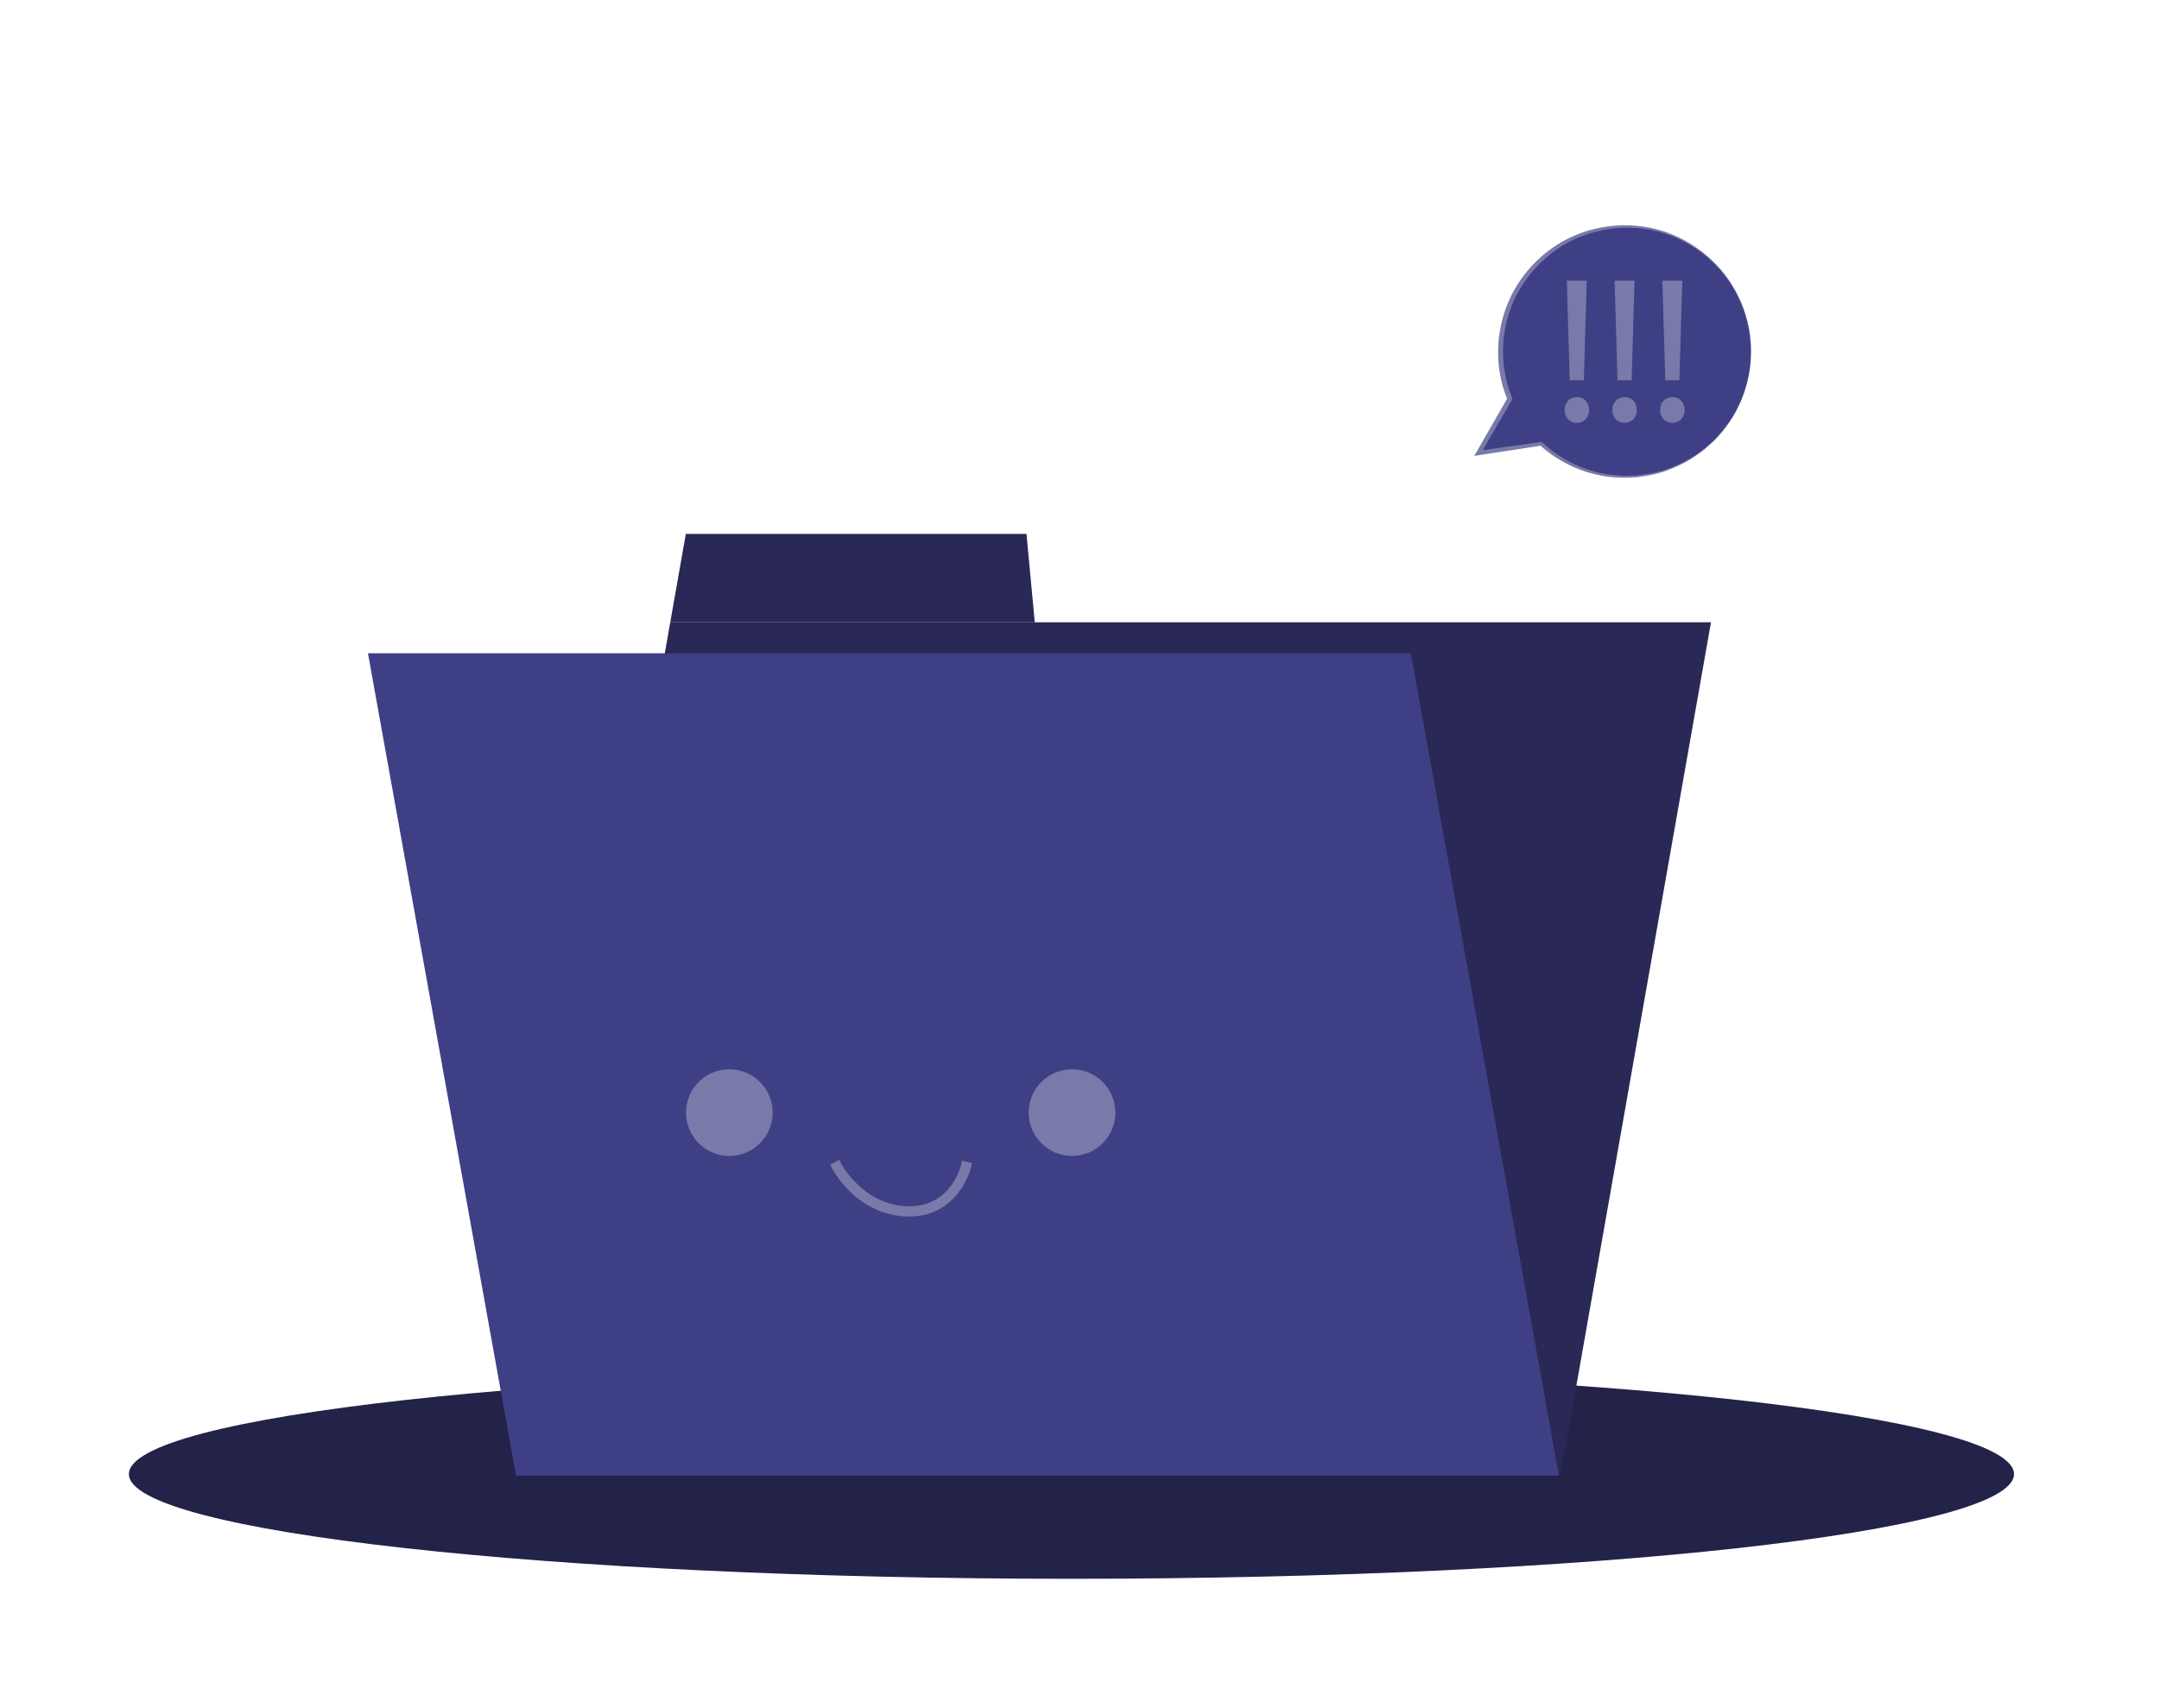 <svg width="268" height="212" viewBox="0 0 268 212" fill="none" xmlns="http://www.w3.org/2000/svg">
<path d="M133 196C197.617 196 250 190.18 250 183C250 175.82 197.617 170 133 170C68.383 170 16 175.82 16 183C16 190.18 68.383 196 133 196Z" fill="#232249"/>
<path d="M193.706 183.19H64.522L83.202 77.253H212.386L193.706 183.19Z" fill="#2D2C5F"/>
<path d="M127.415 66.282H85.136L83.202 77.253H128.448L127.415 66.282Z" fill="#2D2C5F"/>
<g opacity="0.1">
<path d="M193.706 183.19H64.522L83.202 77.253H212.386L193.706 183.19Z" fill="black"/>
<path d="M127.415 66.282H85.136L83.202 77.253H128.448L127.415 66.282Z" fill="black"/>
</g>
<path d="M193.517 183.19H64.055L45.674 81.099H175.136L193.517 183.19Z" fill="#3F3F85"/>
<path d="M90.535 143.508C93.507 143.508 95.916 141.099 95.916 138.127C95.916 135.155 93.507 132.746 90.535 132.746C87.563 132.746 85.154 135.155 85.154 138.127C85.154 141.099 87.563 143.508 90.535 143.508Z" fill="#7979AA"/>
<path d="M133.073 143.508C136.045 143.508 138.454 141.099 138.454 138.127C138.454 135.155 136.045 132.746 133.073 132.746C130.102 132.746 127.692 135.155 127.692 138.127C127.692 141.099 130.102 143.508 133.073 143.508Z" fill="#7979AA"/>
<path d="M104.185 144L104.48 144.563C104.507 144.614 107.287 149.752 112.88 149.752C117.981 149.752 119.225 144.915 119.275 144.709L119.426 144.092L120.66 144.391L120.512 145.007C120.497 145.068 118.996 151.024 112.88 151.024C106.504 151.024 103.479 145.394 103.354 145.154L103.058 144.591L104.185 144Z" fill="#7979AA"/>
<path d="M217.27 45.266C216.377 53.804 208.728 60.004 200.192 59.111C196.741 58.749 193.674 57.285 191.299 55.098L183.522 56.239L187.414 49.516C186.469 47.219 186.072 44.662 186.347 42.031C187.24 33.493 194.889 27.294 203.426 28.187C211.963 29.08 218.163 36.728 217.27 45.266Z" fill="#3F3F85"/>
<path d="M217.271 45.266C216.946 48.104 215.909 50.885 214.134 53.146C213.726 53.737 213.201 54.232 212.725 54.768C212.185 55.238 211.681 55.754 211.085 56.157C209.948 57.032 208.67 57.719 207.335 58.245C206.006 58.804 204.576 59.071 203.15 59.243C202.431 59.281 201.711 59.347 200.991 59.284C200.269 59.268 199.55 59.19 198.84 59.06C195.995 58.545 193.301 57.213 191.149 55.263L191.333 55.32L183.564 56.512L183 56.599L183.286 56.102L187.154 49.365L187.136 49.631C185.251 45.194 185.676 39.91 188.093 35.776C189.298 33.706 190.978 31.922 192.961 30.592C194.943 29.258 197.242 28.422 199.595 28.103C201.951 27.791 204.375 28.005 206.625 28.752C208.871 29.509 210.931 30.781 212.62 32.428C216.051 35.691 217.776 40.585 217.271 45.266ZM217.271 45.266C217.744 40.582 215.984 35.717 212.551 32.498C210.847 30.888 208.783 29.669 206.556 28.961C204.326 28.263 201.94 28.097 199.643 28.443C197.347 28.795 195.124 29.65 193.223 30.979C191.327 32.31 189.727 34.052 188.572 36.052C187.394 38.048 186.784 40.334 186.599 42.629C186.454 44.932 186.829 47.262 187.693 49.401L187.749 49.54L187.675 49.667L183.761 56.377L183.483 55.967L191.267 54.876L191.375 54.861L191.451 54.933C193.509 56.865 196.113 58.213 198.895 58.767C199.59 58.908 200.295 58.996 201.004 59.024C201.712 59.099 202.421 59.046 203.131 59.021C204.539 58.876 205.958 58.638 207.283 58.106C208.613 57.608 209.899 56.955 211.032 56.086C211.629 55.69 212.133 55.18 212.674 54.715C213.151 54.186 213.678 53.697 214.088 53.11C215.871 50.87 216.927 48.102 217.271 45.266Z" fill="#7979AA"/>
<path d="M194.21 50.897C194.21 49.969 194.854 49.298 195.73 49.298C196.659 49.298 197.252 49.969 197.252 50.897C197.252 51.799 196.659 52.495 195.73 52.495C194.829 52.495 194.21 51.798 194.21 50.897ZM194.854 47.21L194.493 34.837H196.968L196.607 47.21H194.854Z" fill="#7979AA"/>
<path d="M200.139 50.897C200.139 49.969 200.783 49.298 201.66 49.298C202.588 49.298 203.181 49.969 203.181 50.897C203.181 51.799 202.588 52.495 201.66 52.495C200.757 52.495 200.139 51.798 200.139 50.897ZM200.783 47.21L200.422 34.837H202.897L202.537 47.21H200.783Z" fill="#7979AA"/>
<path d="M206.068 50.897C206.068 49.969 206.713 49.298 207.59 49.298C208.518 49.298 209.11 49.969 209.11 50.897C209.11 51.799 208.517 52.495 207.59 52.495C206.687 52.495 206.068 51.798 206.068 50.897ZM206.713 47.21L206.352 34.837H208.827L208.466 47.21H206.713Z" fill="#7979AA"/>
</svg>
